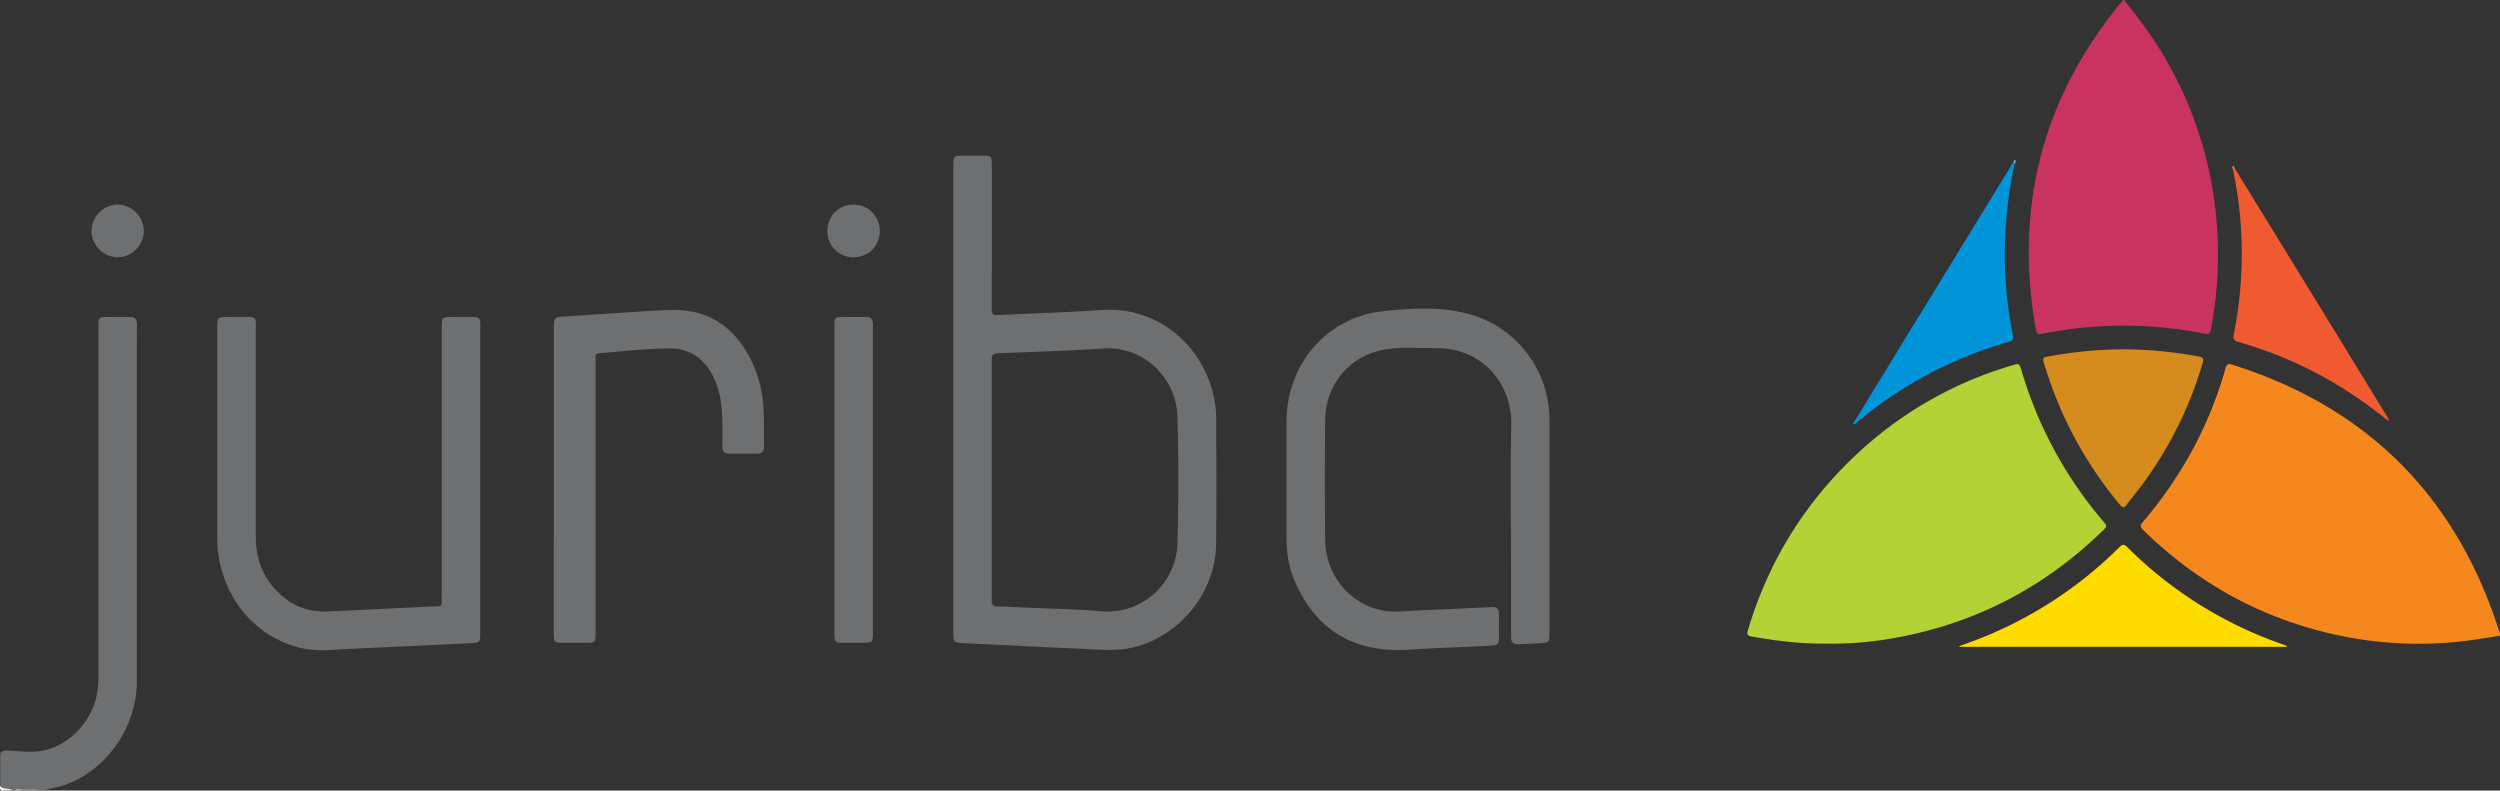 <svg id="Layer_1" data-name="Layer 1" xmlns="http://www.w3.org/2000/svg" viewBox="0 0 2214.21 700.18"><rect x="0" y="0" width="2214.21" height="700.18" fill="#333333" stroke="none"/><defs><style>.cls-1{fill:#f5871f;}.cls-2{fill:#c83360;}.cls-3{fill:#6d6f71;}.cls-4{fill:#f8f8f8;}.cls-5{fill:#929495;}.cls-6{fill:#bebfc0;}.cls-7{fill:#b2d235;}.cls-8{fill:#d58b1e;}.cls-9{fill:#fedc00;}.cls-10{fill:#0094d9;}.cls-11{fill:#f05a31;}.cls-12{fill:#eb7e5f;}.cls-13{fill:#59b9e6;}</style></defs><title>juriba</title><path class="cls-1" d="M1133,239c-15.76,2.62-31.51,5.14-47.48,6.28a344.08,344.08,0,0,1-116.23-11.59c-58.44-16-108.89-45.88-152.2-88.13-3-2.93-2.78-4.48-.21-7.49C851.05,98,875.69,52.65,890,1.91c1.31-4.62,3.53-3.63,6.44-2.71Q1073,55.08,1130.91,230.94c0.67,2,1.4,4,2.09,6.06v2Z" transform="translate(1081.21 324)"/><path class="cls-2" d="M800-324c12.52,15.76,24.76,31.72,35,49.1a341.85,341.85,0,0,1,46.19,138.51A352.9,352.9,0,0,1,877-32.5c-0.67,3.53-1.61,4.88-5.77,4.05a364.87,364.87,0,0,0-143.82.09c-3.65.73-4.85,0-5.52-3.79-19.29-108.83,6-205.89,76.59-291A9.28,9.28,0,0,0,799-324h1Z" transform="translate(1081.21 324)"/><path class="cls-3" d="M-1081,343c2-2.06,4.43-2.39,7.27-2.25,10.61,0.52,21.22,2.26,31.84-.22,23.86-5.57,43.34-27.19,46.95-52.17a93.6,93.6,0,0,0,.91-13.43q0-154.67,0-309.34c0-8.47.35-8.84,8.63-8.84,6.33,0,12.66.13,19,0,4.72-.13,6.51,1.9,6.49,6.58C-960.06-12-960,12.6-960,37.26q0,120.94,0,241.87c0,42.41-28.73,81.73-67.77,93.38-4.37,1.31-9,1.43-13.21,3.49h-4c-5.44-1.18-10.94-.2-16.4-0.52-2.19.24-4.47-.53-6.6,0.52h-2c-1.64-1-3.45-.41-5.17-0.49-2.63-.12-4.69-1-5.83-3.51V343Z" transform="translate(1081.21 324)"/><path class="cls-4" d="M-1081,372c2.73,3.91,7.67,1.74,11,4a48.22,48.22,0,0,0-7,.06C-1080.45,376.58-1081.76,375.42-1081,372Z" transform="translate(1081.21 324)"/><path class="cls-5" d="M-1062.11,375.13c5.7,0.33,11.5-1.28,17.11.87h-17a0.48,0.48,0,0,1-.34-0.55A0.37,0.37,0,0,1-1062.11,375.13Z" transform="translate(1081.21 324)"/><path class="cls-6" d="M-1062.11,375.13a5.48,5.48,0,0,1,.11.87h-6C-1066.29,374-1064.08,375.39-1062.11,375.13Z" transform="translate(1081.21 324)"/><path class="cls-7" d="M537.53,246.07c-22.57.31-44.85-2.38-67-6.23-3.59-.62-4.85-1.61-3.62-5.74Q495.2,139.36,568.71,73.3A340.94,340.94,0,0,1,700.65-.3c6.59-2,6.62-2,8.66,4.86A363.76,363.76,0,0,0,782.68,139c1.92,2.23,2.14,3.37-.11,5.59-51.4,50.66-112.47,82.85-183.44,96A310.57,310.57,0,0,1,537.53,246.07Z" transform="translate(1081.21 324)"/><path class="cls-3" d="M291.11,140.08q0,48.74,0,97.48c0,6.91-.36,7.45-7.19,8s-14,.73-21,1c-4.72.2-5.85-2.62-5.84-6.74,0-19.66,0-39.33,0-59,0-43-.8-86,0.2-129,0.79-33.9-23.87-67.35-65.55-67.4-15.32,0-30.77-1.48-45.92,1C114.26-9.27,92.69,16.26,92.4,48.4q-0.47,52.74,0,105.48c0.24,30.89,21.18,56.87,50.21,62.66,11.9,2.37,23.92.37,35.87-.07,20.64-.77,41.27-1.83,61.9-2.82,4.27-.21,6.1,1.69,6,5.91-0.1,7,0,14,0,21,0,5.82-1.08,6.94-7,7.23-15.64.77-31.27,1.66-46.92,2.13-15.31.45-30.6,2.67-45.91,1.41-39.75-3.27-65.81-25.22-81.23-61-5.13-11.9-7.07-24.61-7.09-37.54q-0.09-51.74,0-103.48c0-50.14,35.28-92.21,85-97.63,26.08-2.84,53-4.52,78.92,3.14,40.67,12,68.77,49.81,68.95,92.25C291.21,78.09,291.11,109.08,291.11,140.08Z" transform="translate(1081.21 324)"/><path class="cls-3" d="M-655.86,100.93q0,68.24,0,136.47c0,7.12-.35,7.74-7.55,8.15-16.29.94-32.6,1.61-48.91,2.4-26.12,1.26-52.25,2.28-78.35,3.84-39.28,2.34-76.17-22.49-91.21-61.8a103.39,103.39,0,0,1-6.88-37.1q-0.11-94,0-188c0-7.26.88-8.15,7.93-8.17,6.5,0,13,0,19.5,0,5.77,0,6.67.93,6.68,6.74q0,37.24,0,74.49c0,38-.11,76,0,114,0.09,22.33,8.69,40.78,26.56,54.49,11.19,8.58,24.08,11.75,38,11.09q36.93-1.75,73.86-3.55c7.65-.37,15.3-0.8,23-1,2.69-.06,3.39-1.13,3.3-3.61-0.15-4.16,0-8.33,0-12.5q0-115.73,0-231.45c0-8.25.46-8.7,8.83-8.71,5.83,0,11.66,0,17.5,0,7.12,0,7.77.65,7.77,7.7q0,56.49,0,113Q-655.86,89.18-655.86,100.93Z" transform="translate(1081.21 324)"/><path class="cls-3" d="M-590.67,100.86q0-67,0-133.95c0-9.58.17-10,9.44-10.6,22.26-1.55,44.53-2.88,66.79-4.37,9.8-.65,19.6-1.29,29.44-1.38,29.64-.25,51.28,13.17,65.86,38.47A108.41,108.41,0,0,1-405,38c0.59,11.13.26,22.32,0.47,33.48,0.08,4.46-2,6.39-6.32,6.36-8-.06-16-0.08-24,0-4.6.06-6.59-1.91-6.58-6.62,0-13.48.61-27-1.52-40.39a70.41,70.41,0,0,0-8.51-24.88c-8.26-14.09-20.44-21.43-37-21.32-20.85.14-41.54,2.48-62.27,4.27-2,.18-3.11.76-3,2.94,0.09,1.33,0,2.66,0,4q0,120.21,0,240.41c0,8.81-.21,9-8.91,9.07q-9.75,0-19.49,0c-8,0-8.59-.65-8.59-8.51q0-38.49,0-77Q-590.67,130.35-590.67,100.86Z" transform="translate(1081.21 324)"/><path class="cls-8" d="M800.6-14.62a380.81,380.81,0,0,1,65.24,6.28c4.88,0.92,4.82,2.47,3.66,6.37a344,344,0,0,1-53,106.71c-4.54,6.16-9.55,12-14.09,18.14-2.27,3.08-3.56,3.15-6.1.08A353.88,353.88,0,0,1,747,45.21,370.16,370.16,0,0,1,728.84-3.3c-1-3.42-.18-4.16,3-4.79A372.47,372.47,0,0,1,800.6-14.62Z" transform="translate(1081.21 324)"/><path class="cls-9" d="M944.1,248.87H654.22l-0.19-.52c4.42-1.63,8.86-3.22,13.27-4.9a363.87,363.87,0,0,0,128.42-82.64c2.6-2.58,4.11-3.26,7.09-.29A362.68,362.68,0,0,0,941.44,247c0.92,0.32,1.81.73,2.71,1.09Z" transform="translate(1081.21 324)"/><path class="cls-3" d="M-342.15,101q0-67.72,0-135.44c0-8.68.17-8.84,9.09-8.84,6.16,0,12.33.14,18.49,0,4.77-.14,6.72,2.08,6.5,6.64,0,0.83,0,1.67,0,2.5q0,135.19,0,270.37c0,8.58-.51,9.09-9,9.1h-16.49c-8.21,0-8.58-.36-8.58-8.35Q-342.15,169-342.15,101Z" transform="translate(1081.21 324)"/><path class="cls-10" d="M703.09-178.91a381.51,381.51,0,0,0-8.7,81.27,351.28,351.28,0,0,0,7.2,70.43c0.74,3.53,0,4.93-3.48,5.93A363.47,363.47,0,0,0,563.3,50.18c-0.81.67-1.41,2-3.43,1.29l142.34-232.3C703.95-180.85,703.52-179.88,703.09-178.91Z" transform="translate(1081.21 324)"/><path class="cls-11" d="M898-175q31.12,50.62,62.23,101.24,36.31,59.16,72.57,118.35a10.14,10.14,0,0,1,1.64,4.37c-1.35-1-2.74-2-4.05-3C991.89,15,949-7.54,901.5-21.07c-3.54-1-5.24-2.19-4.39-6.38a361.09,361.09,0,0,0,0-143.37c-0.19-1-.23-2-0.33-3C896.47-174.93,897-175.17,898-175Z" transform="translate(1081.21 324)"/><path class="cls-3" d="M-302-119.88c0.14,13.32-9.89,23.64-23.05,23.72A22.82,22.82,0,0,1-348.37-119c-0.2-13.27,9.89-23.72,23-23.79A23.11,23.11,0,0,1-302-119.88Z" transform="translate(1081.21 324)"/><path class="cls-3" d="M-953.87-119.76c0.11,12.66-10.31,23.42-22.86,23.6a23.5,23.5,0,0,1-23.42-23,23.61,23.61,0,0,1,22.82-23.67C-965-143.09-954-132.24-953.87-119.76Z" transform="translate(1081.21 324)"/><path class="cls-12" d="M898-175l-1.17,1.2a3.32,3.32,0,0,1-.72-3.2C897.54-177.08,897.72-176,898-175Z" transform="translate(1081.21 324)"/><path class="cls-13" d="M703.09-178.91l-0.87-1.92c0.25-.71.79-2,1.22-1.63C704.69-181.36,703.94-180,703.09-178.91Z" transform="translate(1081.21 324)"/><path class="cls-3" d="M-4,46.87C-4.15-2.82-45-53.66-106-49.38c-30.56,2.15-61.21,2.9-91.82,4.44-3.87.19-5.08-.77-5.05-4.82,0.18-28.32.1-56.65,0.1-85q0-22,0-44c0-6.68-.75-7.37-7.57-7.39q-9,0-18,0c-7.89,0-8.52.63-8.52,8.53q0,103.46,0,206.93,0,104,0,207.93c0,7,.61,7.85,7.49,8.29,10,0.64,20,1,29.94,1.44,25.45,1.24,50.89,2.67,76.35,3.67,15.09,0.6,30.23,2.39,45.27-1.19,41.6-9.9,73.25-48.8,73.71-91.65C-3.69,120.85-3.88,83.86-4,46.87ZM-38.31,157.32c-1,34.17-30.48,63.12-66.73,60.1-23.55-2-47.23-2.32-70.85-3.4-7.32-.33-14.64-0.92-22-0.91-4,0-5-1.28-5-5.17,0.16-27.15.08-54.31,0.08-81.47q0-13,0-26c0-35.15.06-70.3-.08-105.46,0-4.26.75-6,5.58-6.13,31.28-1.15,62.58-2.25,93.82-4.24,35.85-2.29,64.28,27,65.14,60.23C-37.32,82.34-37.24,119.87-38.31,157.32Z" transform="translate(1081.21 324)"/></svg>